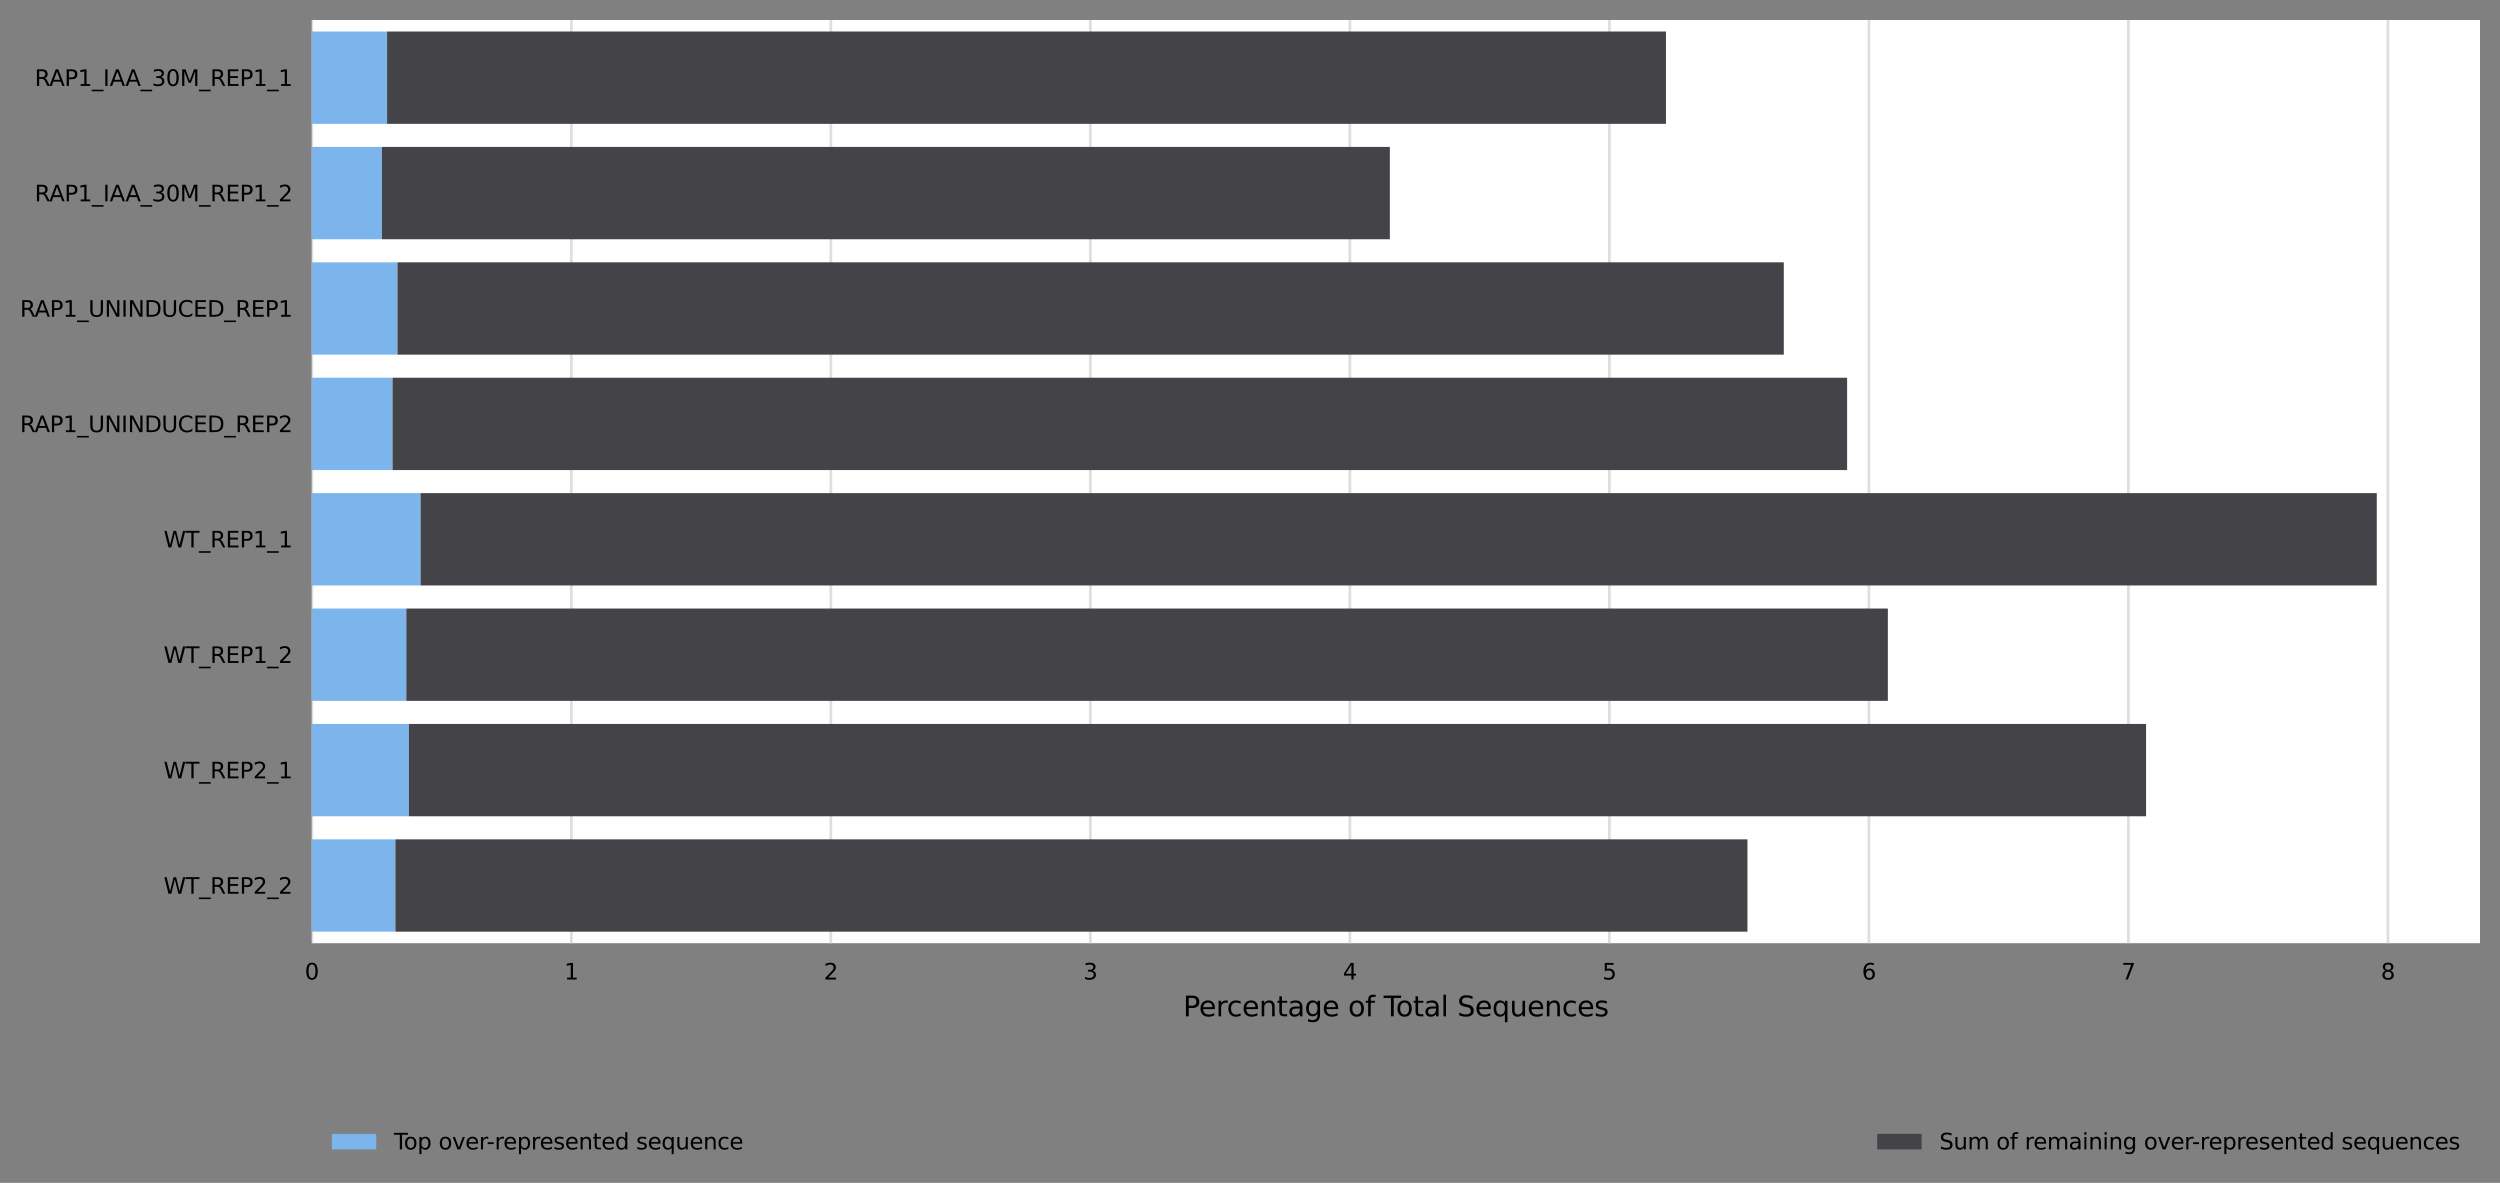 <?xml version="1.0" encoding="utf-8" standalone="no"?>
<!DOCTYPE svg PUBLIC "-//W3C//DTD SVG 1.1//EN"
  "http://www.w3.org/Graphics/SVG/1.1/DTD/svg11.dtd">
<svg xmlns:xlink="http://www.w3.org/1999/xlink" width="900.754pt" height="426.2pt" viewBox="0 0 900.754 426.2" xmlns="http://www.w3.org/2000/svg" version="1.1">
 <rect x="0" y="0" width="900.754" height="426.2" fill="#808080" stroke="none"/>
 <defs>
  <style type="text/css">*{stroke-linejoin: round; stroke-linecap: butt}</style>
 </defs>
 <g id="figure_1">
  <g id="axes_1">
   <g id="patch_1">
    <path d="M 112.354 339.84 
L 893.554 339.84 
L 893.554 7.2 
L 112.354 7.2 
z
" style="fill: #ffffff"/>
   </g>
   <g id="matplotlib.axis_1">
    <g id="xtick_1">
     <g id="line2d_1">
      <path d="M 112.354 339.84 
L 112.354 7.2 
" clip-path="url(#p8dddb86044)" style="fill: none; stroke: #dedede; stroke-linecap: square"/>
     </g>
     <g id="text_1">
      <!-- 0 -->
      <g transform="translate(109.809 352.919)scale(0.08 -0.08)">
       <defs>
        <path id="DejaVuSans-30" d="M 2034 4250 
Q 1547 4250 1301 3770 
Q 1056 3291 1056 2328 
Q 1056 1369 1301 889 
Q 1547 409 2034 409 
Q 2525 409 2770 889 
Q 3016 1369 3016 2328 
Q 3016 3291 2770 3770 
Q 2525 4250 2034 4250 
z
M 2034 4750 
Q 2819 4750 3233 4129 
Q 3647 3509 3647 2328 
Q 3647 1150 3233 529 
Q 2819 -91 2034 -91 
Q 1250 -91 836 529 
Q 422 1150 422 2328 
Q 422 3509 836 4129 
Q 1250 4750 2034 4750 
z
" transform="scale(0.016)"/>
       </defs>
       <use xlink:href="#DejaVuSans-30"/>
      </g>
     </g>
    </g>
    <g id="xtick_2">
     <g id="line2d_2">
      <path d="M 205.856 339.84 
L 205.856 7.2 
" clip-path="url(#p8dddb86044)" style="fill: none; stroke: #dedede; stroke-linecap: square"/>
     </g>
     <g id="text_2">
      <!-- 1 -->
      <g transform="translate(203.311 352.919)scale(0.08 -0.08)">
       <defs>
        <path id="DejaVuSans-31" d="M 794 531 
L 1825 531 
L 1825 4091 
L 703 3866 
L 703 4441 
L 1819 4666 
L 2450 4666 
L 2450 531 
L 3481 531 
L 3481 0 
L 794 0 
L 794 531 
z
" transform="scale(0.016)"/>
       </defs>
       <use xlink:href="#DejaVuSans-31"/>
      </g>
     </g>
    </g>
    <g id="xtick_3">
     <g id="line2d_3">
      <path d="M 299.359 339.84 
L 299.359 7.2 
" clip-path="url(#p8dddb86044)" style="fill: none; stroke: #dedede; stroke-linecap: square"/>
     </g>
     <g id="text_3">
      <!-- 2 -->
      <g transform="translate(296.814 352.919)scale(0.08 -0.08)">
       <defs>
        <path id="DejaVuSans-32" d="M 1228 531 
L 3431 531 
L 3431 0 
L 469 0 
L 469 531 
Q 828 903 1448 1529 
Q 2069 2156 2228 2338 
Q 2531 2678 2651 2914 
Q 2772 3150 2772 3378 
Q 2772 3750 2511 3984 
Q 2250 4219 1831 4219 
Q 1534 4219 1204 4116 
Q 875 4013 500 3803 
L 500 4441 
Q 881 4594 1212 4672 
Q 1544 4750 1819 4750 
Q 2544 4750 2975 4387 
Q 3406 4025 3406 3419 
Q 3406 3131 3298 2873 
Q 3191 2616 2906 2266 
Q 2828 2175 2409 1742 
Q 1991 1309 1228 531 
z
" transform="scale(0.016)"/>
       </defs>
       <use xlink:href="#DejaVuSans-32"/>
      </g>
     </g>
    </g>
    <g id="xtick_4">
     <g id="line2d_4">
      <path d="M 392.861 339.84 
L 392.861 7.2 
" clip-path="url(#p8dddb86044)" style="fill: none; stroke: #dedede; stroke-linecap: square"/>
     </g>
     <g id="text_4">
      <!-- 3 -->
      <g transform="translate(390.316 352.919)scale(0.08 -0.08)">
       <defs>
        <path id="DejaVuSans-33" d="M 2597 2516 
Q 3050 2419 3304 2112 
Q 3559 1806 3559 1356 
Q 3559 666 3084 287 
Q 2609 -91 1734 -91 
Q 1441 -91 1130 -33 
Q 819 25 488 141 
L 488 750 
Q 750 597 1062 519 
Q 1375 441 1716 441 
Q 2309 441 2620 675 
Q 2931 909 2931 1356 
Q 2931 1769 2642 2001 
Q 2353 2234 1838 2234 
L 1294 2234 
L 1294 2753 
L 1863 2753 
Q 2328 2753 2575 2939 
Q 2822 3125 2822 3475 
Q 2822 3834 2567 4026 
Q 2313 4219 1838 4219 
Q 1578 4219 1281 4162 
Q 984 4106 628 3988 
L 628 4550 
Q 988 4650 1302 4700 
Q 1616 4750 1894 4750 
Q 2613 4750 3031 4423 
Q 3450 4097 3450 3541 
Q 3450 3153 3228 2886 
Q 3006 2619 2597 2516 
z
" transform="scale(0.016)"/>
       </defs>
       <use xlink:href="#DejaVuSans-33"/>
      </g>
     </g>
    </g>
    <g id="xtick_5">
     <g id="line2d_5">
      <path d="M 486.364 339.84 
L 486.364 7.2 
" clip-path="url(#p8dddb86044)" style="fill: none; stroke: #dedede; stroke-linecap: square"/>
     </g>
     <g id="text_5">
      <!-- 4 -->
      <g transform="translate(483.819 352.919)scale(0.08 -0.08)">
       <defs>
        <path id="DejaVuSans-34" d="M 2419 4116 
L 825 1625 
L 2419 1625 
L 2419 4116 
z
M 2253 4666 
L 3047 4666 
L 3047 1625 
L 3713 1625 
L 3713 1100 
L 3047 1100 
L 3047 0 
L 2419 0 
L 2419 1100 
L 313 1100 
L 313 1709 
L 2253 4666 
z
" transform="scale(0.016)"/>
       </defs>
       <use xlink:href="#DejaVuSans-34"/>
      </g>
     </g>
    </g>
    <g id="xtick_6">
     <g id="line2d_6">
      <path d="M 579.867 339.84 
L 579.867 7.2 
" clip-path="url(#p8dddb86044)" style="fill: none; stroke: #dedede; stroke-linecap: square"/>
     </g>
     <g id="text_6">
      <!-- 5 -->
      <g transform="translate(577.322 352.919)scale(0.08 -0.08)">
       <defs>
        <path id="DejaVuSans-35" d="M 691 4666 
L 3169 4666 
L 3169 4134 
L 1269 4134 
L 1269 2991 
Q 1406 3038 1543 3061 
Q 1681 3084 1819 3084 
Q 2600 3084 3056 2656 
Q 3513 2228 3513 1497 
Q 3513 744 3044 326 
Q 2575 -91 1722 -91 
Q 1428 -91 1123 -41 
Q 819 9 494 109 
L 494 744 
Q 775 591 1075 516 
Q 1375 441 1709 441 
Q 2250 441 2565 725 
Q 2881 1009 2881 1497 
Q 2881 1984 2565 2268 
Q 2250 2553 1709 2553 
Q 1456 2553 1204 2497 
Q 953 2441 691 2322 
L 691 4666 
z
" transform="scale(0.016)"/>
       </defs>
       <use xlink:href="#DejaVuSans-35"/>
      </g>
     </g>
    </g>
    <g id="xtick_7">
     <g id="line2d_7">
      <path d="M 673.369 339.84 
L 673.369 7.2 
" clip-path="url(#p8dddb86044)" style="fill: none; stroke: #dedede; stroke-linecap: square"/>
     </g>
     <g id="text_7">
      <!-- 6 -->
      <g transform="translate(670.824 352.919)scale(0.08 -0.08)">
       <defs>
        <path id="DejaVuSans-36" d="M 2113 2584 
Q 1688 2584 1439 2293 
Q 1191 2003 1191 1497 
Q 1191 994 1439 701 
Q 1688 409 2113 409 
Q 2538 409 2786 701 
Q 3034 994 3034 1497 
Q 3034 2003 2786 2293 
Q 2538 2584 2113 2584 
z
M 3366 4563 
L 3366 3988 
Q 3128 4100 2886 4159 
Q 2644 4219 2406 4219 
Q 1781 4219 1451 3797 
Q 1122 3375 1075 2522 
Q 1259 2794 1537 2939 
Q 1816 3084 2150 3084 
Q 2853 3084 3261 2657 
Q 3669 2231 3669 1497 
Q 3669 778 3244 343 
Q 2819 -91 2113 -91 
Q 1303 -91 875 529 
Q 447 1150 447 2328 
Q 447 3434 972 4092 
Q 1497 4750 2381 4750 
Q 2619 4750 2861 4703 
Q 3103 4656 3366 4563 
z
" transform="scale(0.016)"/>
       </defs>
       <use xlink:href="#DejaVuSans-36"/>
      </g>
     </g>
    </g>
    <g id="xtick_8">
     <g id="line2d_8">
      <path d="M 766.872 339.84 
L 766.872 7.2 
" clip-path="url(#p8dddb86044)" style="fill: none; stroke: #dedede; stroke-linecap: square"/>
     </g>
     <g id="text_8">
      <!-- 7 -->
      <g transform="translate(764.327 352.919)scale(0.08 -0.08)">
       <defs>
        <path id="DejaVuSans-37" d="M 525 4666 
L 3525 4666 
L 3525 4397 
L 1831 0 
L 1172 0 
L 2766 4134 
L 525 4134 
L 525 4666 
z
" transform="scale(0.016)"/>
       </defs>
       <use xlink:href="#DejaVuSans-37"/>
      </g>
     </g>
    </g>
    <g id="xtick_9">
     <g id="line2d_9">
      <path d="M 860.374 339.84 
L 860.374 7.2 
" clip-path="url(#p8dddb86044)" style="fill: none; stroke: #dedede; stroke-linecap: square"/>
     </g>
     <g id="text_9">
      <!-- 8 -->
      <g transform="translate(857.829 352.919)scale(0.08 -0.08)">
       <defs>
        <path id="DejaVuSans-38" d="M 2034 2216 
Q 1584 2216 1326 1975 
Q 1069 1734 1069 1313 
Q 1069 891 1326 650 
Q 1584 409 2034 409 
Q 2484 409 2743 651 
Q 3003 894 3003 1313 
Q 3003 1734 2745 1975 
Q 2488 2216 2034 2216 
z
M 1403 2484 
Q 997 2584 770 2862 
Q 544 3141 544 3541 
Q 544 4100 942 4425 
Q 1341 4750 2034 4750 
Q 2731 4750 3128 4425 
Q 3525 4100 3525 3541 
Q 3525 3141 3298 2862 
Q 3072 2584 2669 2484 
Q 3125 2378 3379 2068 
Q 3634 1759 3634 1313 
Q 3634 634 3220 271 
Q 2806 -91 2034 -91 
Q 1263 -91 848 271 
Q 434 634 434 1313 
Q 434 1759 690 2068 
Q 947 2378 1403 2484 
z
M 1172 3481 
Q 1172 3119 1398 2916 
Q 1625 2713 2034 2713 
Q 2441 2713 2670 2916 
Q 2900 3119 2900 3481 
Q 2900 3844 2670 4047 
Q 2441 4250 2034 4250 
Q 1625 4250 1398 4047 
Q 1172 3844 1172 3481 
z
" transform="scale(0.016)"/>
       </defs>
       <use xlink:href="#DejaVuSans-38"/>
      </g>
     </g>
    </g>
    <g id="text_10">
     <!-- Percentage of Total Sequences -->
     <g transform="translate(426.298 366.181)scale(0.1 -0.1)">
      <defs>
       <path id="DejaVuSans-50" d="M 1259 4147 
L 1259 2394 
L 2053 2394 
Q 2494 2394 2734 2622 
Q 2975 2850 2975 3272 
Q 2975 3691 2734 3919 
Q 2494 4147 2053 4147 
L 1259 4147 
z
M 628 4666 
L 2053 4666 
Q 2838 4666 3239 4311 
Q 3641 3956 3641 3272 
Q 3641 2581 3239 2228 
Q 2838 1875 2053 1875 
L 1259 1875 
L 1259 0 
L 628 0 
L 628 4666 
z
" transform="scale(0.016)"/>
       <path id="DejaVuSans-65" d="M 3597 1894 
L 3597 1613 
L 953 1613 
Q 991 1019 1311 708 
Q 1631 397 2203 397 
Q 2534 397 2845 478 
Q 3156 559 3463 722 
L 3463 178 
Q 3153 47 2828 -22 
Q 2503 -91 2169 -91 
Q 1331 -91 842 396 
Q 353 884 353 1716 
Q 353 2575 817 3079 
Q 1281 3584 2069 3584 
Q 2775 3584 3186 3129 
Q 3597 2675 3597 1894 
z
M 3022 2063 
Q 3016 2534 2758 2815 
Q 2500 3097 2075 3097 
Q 1594 3097 1305 2825 
Q 1016 2553 972 2059 
L 3022 2063 
z
" transform="scale(0.016)"/>
       <path id="DejaVuSans-72" d="M 2631 2963 
Q 2534 3019 2420 3045 
Q 2306 3072 2169 3072 
Q 1681 3072 1420 2755 
Q 1159 2438 1159 1844 
L 1159 0 
L 581 0 
L 581 3500 
L 1159 3500 
L 1159 2956 
Q 1341 3275 1631 3429 
Q 1922 3584 2338 3584 
Q 2397 3584 2469 3576 
Q 2541 3569 2628 3553 
L 2631 2963 
z
" transform="scale(0.016)"/>
       <path id="DejaVuSans-63" d="M 3122 3366 
L 3122 2828 
Q 2878 2963 2633 3030 
Q 2388 3097 2138 3097 
Q 1578 3097 1268 2742 
Q 959 2388 959 1747 
Q 959 1106 1268 751 
Q 1578 397 2138 397 
Q 2388 397 2633 464 
Q 2878 531 3122 666 
L 3122 134 
Q 2881 22 2623 -34 
Q 2366 -91 2075 -91 
Q 1284 -91 818 406 
Q 353 903 353 1747 
Q 353 2603 823 3093 
Q 1294 3584 2113 3584 
Q 2378 3584 2631 3529 
Q 2884 3475 3122 3366 
z
" transform="scale(0.016)"/>
       <path id="DejaVuSans-6e" d="M 3513 2113 
L 3513 0 
L 2938 0 
L 2938 2094 
Q 2938 2591 2744 2837 
Q 2550 3084 2163 3084 
Q 1697 3084 1428 2787 
Q 1159 2491 1159 1978 
L 1159 0 
L 581 0 
L 581 3500 
L 1159 3500 
L 1159 2956 
Q 1366 3272 1645 3428 
Q 1925 3584 2291 3584 
Q 2894 3584 3203 3211 
Q 3513 2838 3513 2113 
z
" transform="scale(0.016)"/>
       <path id="DejaVuSans-74" d="M 1172 4494 
L 1172 3500 
L 2356 3500 
L 2356 3053 
L 1172 3053 
L 1172 1153 
Q 1172 725 1289 603 
Q 1406 481 1766 481 
L 2356 481 
L 2356 0 
L 1766 0 
Q 1100 0 847 248 
Q 594 497 594 1153 
L 594 3053 
L 172 3053 
L 172 3500 
L 594 3500 
L 594 4494 
L 1172 4494 
z
" transform="scale(0.016)"/>
       <path id="DejaVuSans-61" d="M 2194 1759 
Q 1497 1759 1228 1600 
Q 959 1441 959 1056 
Q 959 750 1161 570 
Q 1363 391 1709 391 
Q 2188 391 2477 730 
Q 2766 1069 2766 1631 
L 2766 1759 
L 2194 1759 
z
M 3341 1997 
L 3341 0 
L 2766 0 
L 2766 531 
Q 2569 213 2275 61 
Q 1981 -91 1556 -91 
Q 1019 -91 701 211 
Q 384 513 384 1019 
Q 384 1609 779 1909 
Q 1175 2209 1959 2209 
L 2766 2209 
L 2766 2266 
Q 2766 2663 2505 2880 
Q 2244 3097 1772 3097 
Q 1472 3097 1187 3025 
Q 903 2953 641 2809 
L 641 3341 
Q 956 3463 1253 3523 
Q 1550 3584 1831 3584 
Q 2591 3584 2966 3190 
Q 3341 2797 3341 1997 
z
" transform="scale(0.016)"/>
       <path id="DejaVuSans-67" d="M 2906 1791 
Q 2906 2416 2648 2759 
Q 2391 3103 1925 3103 
Q 1463 3103 1205 2759 
Q 947 2416 947 1791 
Q 947 1169 1205 825 
Q 1463 481 1925 481 
Q 2391 481 2648 825 
Q 2906 1169 2906 1791 
z
M 3481 434 
Q 3481 -459 3084 -895 
Q 2688 -1331 1869 -1331 
Q 1566 -1331 1297 -1286 
Q 1028 -1241 775 -1147 
L 775 -588 
Q 1028 -725 1275 -790 
Q 1522 -856 1778 -856 
Q 2344 -856 2625 -561 
Q 2906 -266 2906 331 
L 2906 616 
Q 2728 306 2450 153 
Q 2172 0 1784 0 
Q 1141 0 747 490 
Q 353 981 353 1791 
Q 353 2603 747 3093 
Q 1141 3584 1784 3584 
Q 2172 3584 2450 3431 
Q 2728 3278 2906 2969 
L 2906 3500 
L 3481 3500 
L 3481 434 
z
" transform="scale(0.016)"/>
       <path id="DejaVuSans-20" transform="scale(0.016)"/>
       <path id="DejaVuSans-6f" d="M 1959 3097 
Q 1497 3097 1228 2736 
Q 959 2375 959 1747 
Q 959 1119 1226 758 
Q 1494 397 1959 397 
Q 2419 397 2687 759 
Q 2956 1122 2956 1747 
Q 2956 2369 2687 2733 
Q 2419 3097 1959 3097 
z
M 1959 3584 
Q 2709 3584 3137 3096 
Q 3566 2609 3566 1747 
Q 3566 888 3137 398 
Q 2709 -91 1959 -91 
Q 1206 -91 779 398 
Q 353 888 353 1747 
Q 353 2609 779 3096 
Q 1206 3584 1959 3584 
z
" transform="scale(0.016)"/>
       <path id="DejaVuSans-66" d="M 2375 4863 
L 2375 4384 
L 1825 4384 
Q 1516 4384 1395 4259 
Q 1275 4134 1275 3809 
L 1275 3500 
L 2222 3500 
L 2222 3053 
L 1275 3053 
L 1275 0 
L 697 0 
L 697 3053 
L 147 3053 
L 147 3500 
L 697 3500 
L 697 3744 
Q 697 4328 969 4595 
Q 1241 4863 1831 4863 
L 2375 4863 
z
" transform="scale(0.016)"/>
       <path id="DejaVuSans-54" d="M -19 4666 
L 3928 4666 
L 3928 4134 
L 2272 4134 
L 2272 0 
L 1638 0 
L 1638 4134 
L -19 4134 
L -19 4666 
z
" transform="scale(0.016)"/>
       <path id="DejaVuSans-6c" d="M 603 4863 
L 1178 4863 
L 1178 0 
L 603 0 
L 603 4863 
z
" transform="scale(0.016)"/>
       <path id="DejaVuSans-53" d="M 3425 4513 
L 3425 3897 
Q 3066 4069 2747 4153 
Q 2428 4238 2131 4238 
Q 1616 4238 1336 4038 
Q 1056 3838 1056 3469 
Q 1056 3159 1242 3001 
Q 1428 2844 1947 2747 
L 2328 2669 
Q 3034 2534 3370 2195 
Q 3706 1856 3706 1288 
Q 3706 609 3251 259 
Q 2797 -91 1919 -91 
Q 1588 -91 1214 -16 
Q 841 59 441 206 
L 441 856 
Q 825 641 1194 531 
Q 1563 422 1919 422 
Q 2459 422 2753 634 
Q 3047 847 3047 1241 
Q 3047 1584 2836 1778 
Q 2625 1972 2144 2069 
L 1759 2144 
Q 1053 2284 737 2584 
Q 422 2884 422 3419 
Q 422 4038 858 4394 
Q 1294 4750 2059 4750 
Q 2388 4750 2728 4690 
Q 3069 4631 3425 4513 
z
" transform="scale(0.016)"/>
       <path id="DejaVuSans-71" d="M 947 1747 
Q 947 1113 1208 752 
Q 1469 391 1925 391 
Q 2381 391 2643 752 
Q 2906 1113 2906 1747 
Q 2906 2381 2643 2742 
Q 2381 3103 1925 3103 
Q 1469 3103 1208 2742 
Q 947 2381 947 1747 
z
M 2906 525 
Q 2725 213 2448 61 
Q 2172 -91 1784 -91 
Q 1150 -91 751 415 
Q 353 922 353 1747 
Q 353 2572 751 3078 
Q 1150 3584 1784 3584 
Q 2172 3584 2448 3432 
Q 2725 3281 2906 2969 
L 2906 3500 
L 3481 3500 
L 3481 -1331 
L 2906 -1331 
L 2906 525 
z
" transform="scale(0.016)"/>
       <path id="DejaVuSans-75" d="M 544 1381 
L 544 3500 
L 1119 3500 
L 1119 1403 
Q 1119 906 1312 657 
Q 1506 409 1894 409 
Q 2359 409 2629 706 
Q 2900 1003 2900 1516 
L 2900 3500 
L 3475 3500 
L 3475 0 
L 2900 0 
L 2900 538 
Q 2691 219 2414 64 
Q 2138 -91 1772 -91 
Q 1169 -91 856 284 
Q 544 659 544 1381 
z
M 1991 3584 
L 1991 3584 
z
" transform="scale(0.016)"/>
       <path id="DejaVuSans-73" d="M 2834 3397 
L 2834 2853 
Q 2591 2978 2328 3040 
Q 2066 3103 1784 3103 
Q 1356 3103 1142 2972 
Q 928 2841 928 2578 
Q 928 2378 1081 2264 
Q 1234 2150 1697 2047 
L 1894 2003 
Q 2506 1872 2764 1633 
Q 3022 1394 3022 966 
Q 3022 478 2636 193 
Q 2250 -91 1575 -91 
Q 1294 -91 989 -36 
Q 684 19 347 128 
L 347 722 
Q 666 556 975 473 
Q 1284 391 1588 391 
Q 1994 391 2212 530 
Q 2431 669 2431 922 
Q 2431 1156 2273 1281 
Q 2116 1406 1581 1522 
L 1381 1569 
Q 847 1681 609 1914 
Q 372 2147 372 2553 
Q 372 3047 722 3315 
Q 1072 3584 1716 3584 
Q 2034 3584 2315 3537 
Q 2597 3491 2834 3397 
z
" transform="scale(0.016)"/>
      </defs>
      <use xlink:href="#DejaVuSans-50"/>
      <use xlink:href="#DejaVuSans-65" x="56.678"/>
      <use xlink:href="#DejaVuSans-72" x="118.201"/>
      <use xlink:href="#DejaVuSans-63" x="157.064"/>
      <use xlink:href="#DejaVuSans-65" x="212.045"/>
      <use xlink:href="#DejaVuSans-6e" x="273.568"/>
      <use xlink:href="#DejaVuSans-74" x="336.947"/>
      <use xlink:href="#DejaVuSans-61" x="376.156"/>
      <use xlink:href="#DejaVuSans-67" x="437.436"/>
      <use xlink:href="#DejaVuSans-65" x="500.912"/>
      <use xlink:href="#DejaVuSans-20" x="562.436"/>
      <use xlink:href="#DejaVuSans-6f" x="594.223"/>
      <use xlink:href="#DejaVuSans-66" x="655.404"/>
      <use xlink:href="#DejaVuSans-20" x="690.609"/>
      <use xlink:href="#DejaVuSans-54" x="722.396"/>
      <use xlink:href="#DejaVuSans-6f" x="766.48"/>
      <use xlink:href="#DejaVuSans-74" x="827.662"/>
      <use xlink:href="#DejaVuSans-61" x="866.871"/>
      <use xlink:href="#DejaVuSans-6c" x="928.15"/>
      <use xlink:href="#DejaVuSans-20" x="955.934"/>
      <use xlink:href="#DejaVuSans-53" x="987.721"/>
      <use xlink:href="#DejaVuSans-65" x="1051.197"/>
      <use xlink:href="#DejaVuSans-71" x="1112.721"/>
      <use xlink:href="#DejaVuSans-75" x="1176.197"/>
      <use xlink:href="#DejaVuSans-65" x="1239.576"/>
      <use xlink:href="#DejaVuSans-6e" x="1301.1"/>
      <use xlink:href="#DejaVuSans-63" x="1364.479"/>
      <use xlink:href="#DejaVuSans-65" x="1419.459"/>
      <use xlink:href="#DejaVuSans-73" x="1480.982"/>
     </g>
    </g>
   </g>
   <g id="matplotlib.axis_2">
    <g id="ytick_1">
     <g id="text_11">
      <!-- RAP1_IAA_30M_REP1_1 -->
      <g transform="translate(12.504 30.959)scale(0.08 -0.08)">
       <defs>
        <path id="DejaVuSans-52" d="M 2841 2188 
Q 3044 2119 3236 1894 
Q 3428 1669 3622 1275 
L 4263 0 
L 3584 0 
L 2988 1197 
Q 2756 1666 2539 1819 
Q 2322 1972 1947 1972 
L 1259 1972 
L 1259 0 
L 628 0 
L 628 4666 
L 2053 4666 
Q 2853 4666 3247 4331 
Q 3641 3997 3641 3322 
Q 3641 2881 3436 2590 
Q 3231 2300 2841 2188 
z
M 1259 4147 
L 1259 2491 
L 2053 2491 
Q 2509 2491 2742 2702 
Q 2975 2913 2975 3322 
Q 2975 3731 2742 3939 
Q 2509 4147 2053 4147 
L 1259 4147 
z
" transform="scale(0.016)"/>
        <path id="DejaVuSans-41" d="M 2188 4044 
L 1331 1722 
L 3047 1722 
L 2188 4044 
z
M 1831 4666 
L 2547 4666 
L 4325 0 
L 3669 0 
L 3244 1197 
L 1141 1197 
L 716 0 
L 50 0 
L 1831 4666 
z
" transform="scale(0.016)"/>
        <path id="DejaVuSans-5f" d="M 3263 -1063 
L 3263 -1509 
L -63 -1509 
L -63 -1063 
L 3263 -1063 
z
" transform="scale(0.016)"/>
        <path id="DejaVuSans-49" d="M 628 4666 
L 1259 4666 
L 1259 0 
L 628 0 
L 628 4666 
z
" transform="scale(0.016)"/>
        <path id="DejaVuSans-4d" d="M 628 4666 
L 1569 4666 
L 2759 1491 
L 3956 4666 
L 4897 4666 
L 4897 0 
L 4281 0 
L 4281 4097 
L 3078 897 
L 2444 897 
L 1241 4097 
L 1241 0 
L 628 0 
L 628 4666 
z
" transform="scale(0.016)"/>
        <path id="DejaVuSans-45" d="M 628 4666 
L 3578 4666 
L 3578 4134 
L 1259 4134 
L 1259 2753 
L 3481 2753 
L 3481 2222 
L 1259 2222 
L 1259 531 
L 3634 531 
L 3634 0 
L 628 0 
L 628 4666 
z
" transform="scale(0.016)"/>
       </defs>
       <use xlink:href="#DejaVuSans-52"/>
       <use xlink:href="#DejaVuSans-41" x="65.482"/>
       <use xlink:href="#DejaVuSans-50" x="133.891"/>
       <use xlink:href="#DejaVuSans-31" x="194.193"/>
       <use xlink:href="#DejaVuSans-5f" x="257.816"/>
       <use xlink:href="#DejaVuSans-49" x="307.816"/>
       <use xlink:href="#DejaVuSans-41" x="337.309"/>
       <use xlink:href="#DejaVuSans-41" x="408.467"/>
       <use xlink:href="#DejaVuSans-5f" x="476.875"/>
       <use xlink:href="#DejaVuSans-33" x="526.875"/>
       <use xlink:href="#DejaVuSans-30" x="590.498"/>
       <use xlink:href="#DejaVuSans-4d" x="654.121"/>
       <use xlink:href="#DejaVuSans-5f" x="740.4"/>
       <use xlink:href="#DejaVuSans-52" x="790.4"/>
       <use xlink:href="#DejaVuSans-45" x="859.883"/>
       <use xlink:href="#DejaVuSans-50" x="923.066"/>
       <use xlink:href="#DejaVuSans-31" x="983.369"/>
       <use xlink:href="#DejaVuSans-5f" x="1046.992"/>
       <use xlink:href="#DejaVuSans-31" x="1096.992"/>
      </g>
     </g>
    </g>
    <g id="ytick_2">
     <g id="text_12">
      <!-- RAP1_IAA_30M_REP1_2 -->
      <g transform="translate(12.504 72.539)scale(0.08 -0.08)">
       <use xlink:href="#DejaVuSans-52"/>
       <use xlink:href="#DejaVuSans-41" x="65.482"/>
       <use xlink:href="#DejaVuSans-50" x="133.891"/>
       <use xlink:href="#DejaVuSans-31" x="194.193"/>
       <use xlink:href="#DejaVuSans-5f" x="257.816"/>
       <use xlink:href="#DejaVuSans-49" x="307.816"/>
       <use xlink:href="#DejaVuSans-41" x="337.309"/>
       <use xlink:href="#DejaVuSans-41" x="408.467"/>
       <use xlink:href="#DejaVuSans-5f" x="476.875"/>
       <use xlink:href="#DejaVuSans-33" x="526.875"/>
       <use xlink:href="#DejaVuSans-30" x="590.498"/>
       <use xlink:href="#DejaVuSans-4d" x="654.121"/>
       <use xlink:href="#DejaVuSans-5f" x="740.4"/>
       <use xlink:href="#DejaVuSans-52" x="790.4"/>
       <use xlink:href="#DejaVuSans-45" x="859.883"/>
       <use xlink:href="#DejaVuSans-50" x="923.066"/>
       <use xlink:href="#DejaVuSans-31" x="983.369"/>
       <use xlink:href="#DejaVuSans-5f" x="1046.992"/>
       <use xlink:href="#DejaVuSans-32" x="1096.992"/>
      </g>
     </g>
    </g>
    <g id="ytick_3">
     <g id="text_13">
      <!-- RAP1_UNINDUCED_REP1 -->
      <g transform="translate(7.2 114.119)scale(0.08 -0.08)">
       <defs>
        <path id="DejaVuSans-55" d="M 556 4666 
L 1191 4666 
L 1191 1831 
Q 1191 1081 1462 751 
Q 1734 422 2344 422 
Q 2950 422 3222 751 
Q 3494 1081 3494 1831 
L 3494 4666 
L 4128 4666 
L 4128 1753 
Q 4128 841 3676 375 
Q 3225 -91 2344 -91 
Q 1459 -91 1007 375 
Q 556 841 556 1753 
L 556 4666 
z
" transform="scale(0.016)"/>
        <path id="DejaVuSans-4e" d="M 628 4666 
L 1478 4666 
L 3547 763 
L 3547 4666 
L 4159 4666 
L 4159 0 
L 3309 0 
L 1241 3903 
L 1241 0 
L 628 0 
L 628 4666 
z
" transform="scale(0.016)"/>
        <path id="DejaVuSans-44" d="M 1259 4147 
L 1259 519 
L 2022 519 
Q 2988 519 3436 956 
Q 3884 1394 3884 2338 
Q 3884 3275 3436 3711 
Q 2988 4147 2022 4147 
L 1259 4147 
z
M 628 4666 
L 1925 4666 
Q 3281 4666 3915 4102 
Q 4550 3538 4550 2338 
Q 4550 1131 3912 565 
Q 3275 0 1925 0 
L 628 0 
L 628 4666 
z
" transform="scale(0.016)"/>
        <path id="DejaVuSans-43" d="M 4122 4306 
L 4122 3641 
Q 3803 3938 3442 4084 
Q 3081 4231 2675 4231 
Q 1875 4231 1450 3742 
Q 1025 3253 1025 2328 
Q 1025 1406 1450 917 
Q 1875 428 2675 428 
Q 3081 428 3442 575 
Q 3803 722 4122 1019 
L 4122 359 
Q 3791 134 3420 21 
Q 3050 -91 2638 -91 
Q 1578 -91 968 557 
Q 359 1206 359 2328 
Q 359 3453 968 4101 
Q 1578 4750 2638 4750 
Q 3056 4750 3426 4639 
Q 3797 4528 4122 4306 
z
" transform="scale(0.016)"/>
       </defs>
       <use xlink:href="#DejaVuSans-52"/>
       <use xlink:href="#DejaVuSans-41" x="65.482"/>
       <use xlink:href="#DejaVuSans-50" x="133.891"/>
       <use xlink:href="#DejaVuSans-31" x="194.193"/>
       <use xlink:href="#DejaVuSans-5f" x="257.816"/>
       <use xlink:href="#DejaVuSans-55" x="307.816"/>
       <use xlink:href="#DejaVuSans-4e" x="381.01"/>
       <use xlink:href="#DejaVuSans-49" x="455.814"/>
       <use xlink:href="#DejaVuSans-4e" x="485.307"/>
       <use xlink:href="#DejaVuSans-44" x="560.111"/>
       <use xlink:href="#DejaVuSans-55" x="637.113"/>
       <use xlink:href="#DejaVuSans-43" x="710.307"/>
       <use xlink:href="#DejaVuSans-45" x="780.131"/>
       <use xlink:href="#DejaVuSans-44" x="843.314"/>
       <use xlink:href="#DejaVuSans-5f" x="920.316"/>
       <use xlink:href="#DejaVuSans-52" x="970.316"/>
       <use xlink:href="#DejaVuSans-45" x="1039.799"/>
       <use xlink:href="#DejaVuSans-50" x="1102.982"/>
       <use xlink:href="#DejaVuSans-31" x="1163.285"/>
      </g>
     </g>
    </g>
    <g id="ytick_4">
     <g id="text_14">
      <!-- RAP1_UNINDUCED_REP2 -->
      <g transform="translate(7.2 155.699)scale(0.08 -0.08)">
       <use xlink:href="#DejaVuSans-52"/>
       <use xlink:href="#DejaVuSans-41" x="65.482"/>
       <use xlink:href="#DejaVuSans-50" x="133.891"/>
       <use xlink:href="#DejaVuSans-31" x="194.193"/>
       <use xlink:href="#DejaVuSans-5f" x="257.816"/>
       <use xlink:href="#DejaVuSans-55" x="307.816"/>
       <use xlink:href="#DejaVuSans-4e" x="381.01"/>
       <use xlink:href="#DejaVuSans-49" x="455.814"/>
       <use xlink:href="#DejaVuSans-4e" x="485.307"/>
       <use xlink:href="#DejaVuSans-44" x="560.111"/>
       <use xlink:href="#DejaVuSans-55" x="637.113"/>
       <use xlink:href="#DejaVuSans-43" x="710.307"/>
       <use xlink:href="#DejaVuSans-45" x="780.131"/>
       <use xlink:href="#DejaVuSans-44" x="843.314"/>
       <use xlink:href="#DejaVuSans-5f" x="920.316"/>
       <use xlink:href="#DejaVuSans-52" x="970.316"/>
       <use xlink:href="#DejaVuSans-45" x="1039.799"/>
       <use xlink:href="#DejaVuSans-50" x="1102.982"/>
       <use xlink:href="#DejaVuSans-32" x="1163.285"/>
      </g>
     </g>
    </g>
    <g id="ytick_5">
     <g id="text_15">
      <!-- WT_REP1_1 -->
      <g transform="translate(58.94 197.238)scale(0.08 -0.08)">
       <defs>
        <path id="DejaVuSans-57" d="M 213 4666 
L 850 4666 
L 1831 722 
L 2809 4666 
L 3519 4666 
L 4500 722 
L 5478 4666 
L 6119 4666 
L 4947 0 
L 4153 0 
L 3169 4050 
L 2175 0 
L 1381 0 
L 213 4666 
z
" transform="scale(0.016)"/>
       </defs>
       <use xlink:href="#DejaVuSans-57"/>
       <use xlink:href="#DejaVuSans-54" x="98.877"/>
       <use xlink:href="#DejaVuSans-5f" x="159.961"/>
       <use xlink:href="#DejaVuSans-52" x="209.961"/>
       <use xlink:href="#DejaVuSans-45" x="279.443"/>
       <use xlink:href="#DejaVuSans-50" x="342.627"/>
       <use xlink:href="#DejaVuSans-31" x="402.93"/>
       <use xlink:href="#DejaVuSans-5f" x="466.553"/>
       <use xlink:href="#DejaVuSans-31" x="516.553"/>
      </g>
     </g>
    </g>
    <g id="ytick_6">
     <g id="text_16">
      <!-- WT_REP1_2 -->
      <g transform="translate(58.94 238.859)scale(0.08 -0.08)">
       <use xlink:href="#DejaVuSans-57"/>
       <use xlink:href="#DejaVuSans-54" x="98.877"/>
       <use xlink:href="#DejaVuSans-5f" x="159.961"/>
       <use xlink:href="#DejaVuSans-52" x="209.961"/>
       <use xlink:href="#DejaVuSans-45" x="279.443"/>
       <use xlink:href="#DejaVuSans-50" x="342.627"/>
       <use xlink:href="#DejaVuSans-31" x="402.93"/>
       <use xlink:href="#DejaVuSans-5f" x="466.553"/>
       <use xlink:href="#DejaVuSans-32" x="516.553"/>
      </g>
     </g>
    </g>
    <g id="ytick_7">
     <g id="text_17">
      <!-- WT_REP2_1 -->
      <g transform="translate(58.94 280.439)scale(0.08 -0.08)">
       <use xlink:href="#DejaVuSans-57"/>
       <use xlink:href="#DejaVuSans-54" x="98.877"/>
       <use xlink:href="#DejaVuSans-5f" x="159.961"/>
       <use xlink:href="#DejaVuSans-52" x="209.961"/>
       <use xlink:href="#DejaVuSans-45" x="279.443"/>
       <use xlink:href="#DejaVuSans-50" x="342.627"/>
       <use xlink:href="#DejaVuSans-32" x="402.93"/>
       <use xlink:href="#DejaVuSans-5f" x="466.553"/>
       <use xlink:href="#DejaVuSans-31" x="516.553"/>
      </g>
     </g>
    </g>
    <g id="ytick_8">
     <g id="text_18">
      <!-- WT_REP2_2 -->
      <g transform="translate(58.94 322.019)scale(0.08 -0.08)">
       <use xlink:href="#DejaVuSans-57"/>
       <use xlink:href="#DejaVuSans-54" x="98.877"/>
       <use xlink:href="#DejaVuSans-5f" x="159.961"/>
       <use xlink:href="#DejaVuSans-52" x="209.961"/>
       <use xlink:href="#DejaVuSans-45" x="279.443"/>
       <use xlink:href="#DejaVuSans-50" x="342.627"/>
       <use xlink:href="#DejaVuSans-32" x="402.93"/>
       <use xlink:href="#DejaVuSans-5f" x="466.553"/>
       <use xlink:href="#DejaVuSans-32" x="516.553"/>
      </g>
     </g>
    </g>
   </g>
   <g id="patch_2">
    <path d="M 112.354 11.358 
L 139.469 11.358 
L 139.469 44.622 
L 112.354 44.622 
z
" clip-path="url(#p8dddb86044)" style="fill: #7cb5ec"/>
   </g>
   <g id="patch_3">
    <path d="M 112.354 52.938 
L 137.599 52.938 
L 137.599 86.202 
L 112.354 86.202 
z
" clip-path="url(#p8dddb86044)" style="fill: #7cb5ec"/>
   </g>
   <g id="patch_4">
    <path d="M 112.354 94.518 
L 143.21 94.518 
L 143.21 127.782 
L 112.354 127.782 
z
" clip-path="url(#p8dddb86044)" style="fill: #7cb5ec"/>
   </g>
   <g id="patch_5">
    <path d="M 112.354 136.098 
L 141.433 136.098 
L 141.433 169.362 
L 112.354 169.362 
z
" clip-path="url(#p8dddb86044)" style="fill: #7cb5ec"/>
   </g>
   <g id="patch_6">
    <path d="M 112.354 177.678 
L 151.531 177.678 
L 151.531 210.942 
L 112.354 210.942 
z
" clip-path="url(#p8dddb86044)" style="fill: #7cb5ec"/>
   </g>
   <g id="patch_7">
    <path d="M 112.354 219.258 
L 146.389 219.258 
L 146.389 252.522 
L 112.354 252.522 
z
" clip-path="url(#p8dddb86044)" style="fill: #7cb5ec"/>
   </g>
   <g id="patch_8">
    <path d="M 112.354 260.838 
L 147.324 260.838 
L 147.324 294.102 
L 112.354 294.102 
z
" clip-path="url(#p8dddb86044)" style="fill: #7cb5ec"/>
   </g>
   <g id="patch_9">
    <path d="M 112.354 302.418 
L 142.462 302.418 
L 142.462 335.682 
L 112.354 335.682 
z
" clip-path="url(#p8dddb86044)" style="fill: #7cb5ec"/>
   </g>
   <g id="patch_10">
    <path d="M 139.469 11.358 
L 600.25 11.358 
L 600.25 44.622 
L 139.469 44.622 
z
" clip-path="url(#p8dddb86044)" style="fill: #434348"/>
   </g>
   <g id="patch_11">
    <path d="M 137.599 52.938 
L 500.763 52.938 
L 500.763 86.202 
L 137.599 86.202 
z
" clip-path="url(#p8dddb86044)" style="fill: #434348"/>
   </g>
   <g id="patch_12">
    <path d="M 143.21 94.518 
L 642.7 94.518 
L 642.7 127.782 
L 143.21 127.782 
z
" clip-path="url(#p8dddb86044)" style="fill: #434348"/>
   </g>
   <g id="patch_13">
    <path d="M 141.433 136.098 
L 665.515 136.098 
L 665.515 169.362 
L 141.433 169.362 
z
" clip-path="url(#p8dddb86044)" style="fill: #434348"/>
   </g>
   <g id="patch_14">
    <path d="M 151.531 177.678 
L 856.354 177.678 
L 856.354 210.942 
L 151.531 210.942 
z
" clip-path="url(#p8dddb86044)" style="fill: #434348"/>
   </g>
   <g id="patch_15">
    <path d="M 146.389 219.258 
L 680.195 219.258 
L 680.195 252.522 
L 146.389 252.522 
z
" clip-path="url(#p8dddb86044)" style="fill: #434348"/>
   </g>
   <g id="patch_16">
    <path d="M 147.324 260.838 
L 773.23 260.838 
L 773.23 294.102 
L 147.324 294.102 
z
" clip-path="url(#p8dddb86044)" style="fill: #434348"/>
   </g>
   <g id="patch_17">
    <path d="M 142.462 302.418 
L 629.61 302.418 
L 629.61 335.682 
L 142.462 335.682 
z
" clip-path="url(#p8dddb86044)" style="fill: #434348"/>
   </g>
   <g id="text_19">
    <!-- FastQC: Overrepresented sequences -->
    <g transform="translate(356.95 -20.52)scale(0.16 -0.16)">
     <defs>
      <path id="DejaVuSans-46" d="M 628 4666 
L 3309 4666 
L 3309 4134 
L 1259 4134 
L 1259 2759 
L 3109 2759 
L 3109 2228 
L 1259 2228 
L 1259 0 
L 628 0 
L 628 4666 
z
" transform="scale(0.016)"/>
      <path id="DejaVuSans-51" d="M 2522 4238 
Q 1834 4238 1429 3725 
Q 1025 3213 1025 2328 
Q 1025 1447 1429 934 
Q 1834 422 2522 422 
Q 3209 422 3611 934 
Q 4013 1447 4013 2328 
Q 4013 3213 3611 3725 
Q 3209 4238 2522 4238 
z
M 3406 84 
L 4238 -825 
L 3475 -825 
L 2784 -78 
Q 2681 -84 2626 -87 
Q 2572 -91 2522 -91 
Q 1538 -91 948 567 
Q 359 1225 359 2328 
Q 359 3434 948 4092 
Q 1538 4750 2522 4750 
Q 3503 4750 4090 4092 
Q 4678 3434 4678 2328 
Q 4678 1516 4351 937 
Q 4025 359 3406 84 
z
" transform="scale(0.016)"/>
      <path id="DejaVuSans-3a" d="M 750 794 
L 1409 794 
L 1409 0 
L 750 0 
L 750 794 
z
M 750 3309 
L 1409 3309 
L 1409 2516 
L 750 2516 
L 750 3309 
z
" transform="scale(0.016)"/>
      <path id="DejaVuSans-4f" d="M 2522 4238 
Q 1834 4238 1429 3725 
Q 1025 3213 1025 2328 
Q 1025 1447 1429 934 
Q 1834 422 2522 422 
Q 3209 422 3611 934 
Q 4013 1447 4013 2328 
Q 4013 3213 3611 3725 
Q 3209 4238 2522 4238 
z
M 2522 4750 
Q 3503 4750 4090 4092 
Q 4678 3434 4678 2328 
Q 4678 1225 4090 567 
Q 3503 -91 2522 -91 
Q 1538 -91 948 565 
Q 359 1222 359 2328 
Q 359 3434 948 4092 
Q 1538 4750 2522 4750 
z
" transform="scale(0.016)"/>
      <path id="DejaVuSans-76" d="M 191 3500 
L 800 3500 
L 1894 563 
L 2988 3500 
L 3597 3500 
L 2284 0 
L 1503 0 
L 191 3500 
z
" transform="scale(0.016)"/>
      <path id="DejaVuSans-70" d="M 1159 525 
L 1159 -1331 
L 581 -1331 
L 581 3500 
L 1159 3500 
L 1159 2969 
Q 1341 3281 1617 3432 
Q 1894 3584 2278 3584 
Q 2916 3584 3314 3078 
Q 3713 2572 3713 1747 
Q 3713 922 3314 415 
Q 2916 -91 2278 -91 
Q 1894 -91 1617 61 
Q 1341 213 1159 525 
z
M 3116 1747 
Q 3116 2381 2855 2742 
Q 2594 3103 2138 3103 
Q 1681 3103 1420 2742 
Q 1159 2381 1159 1747 
Q 1159 1113 1420 752 
Q 1681 391 2138 391 
Q 2594 391 2855 752 
Q 3116 1113 3116 1747 
z
" transform="scale(0.016)"/>
      <path id="DejaVuSans-64" d="M 2906 2969 
L 2906 4863 
L 3481 4863 
L 3481 0 
L 2906 0 
L 2906 525 
Q 2725 213 2448 61 
Q 2172 -91 1784 -91 
Q 1150 -91 751 415 
Q 353 922 353 1747 
Q 353 2572 751 3078 
Q 1150 3584 1784 3584 
Q 2172 3584 2448 3432 
Q 2725 3281 2906 2969 
z
M 947 1747 
Q 947 1113 1208 752 
Q 1469 391 1925 391 
Q 2381 391 2643 752 
Q 2906 1113 2906 1747 
Q 2906 2381 2643 2742 
Q 2381 3103 1925 3103 
Q 1469 3103 1208 2742 
Q 947 2381 947 1747 
z
" transform="scale(0.016)"/>
     </defs>
     <use xlink:href="#DejaVuSans-46"/>
     <use xlink:href="#DejaVuSans-61" x="48.395"/>
     <use xlink:href="#DejaVuSans-73" x="109.674"/>
     <use xlink:href="#DejaVuSans-74" x="161.773"/>
     <use xlink:href="#DejaVuSans-51" x="200.982"/>
     <use xlink:href="#DejaVuSans-43" x="279.693"/>
     <use xlink:href="#DejaVuSans-3a" x="349.518"/>
     <use xlink:href="#DejaVuSans-20" x="383.209"/>
     <use xlink:href="#DejaVuSans-4f" x="414.996"/>
     <use xlink:href="#DejaVuSans-76" x="493.707"/>
     <use xlink:href="#DejaVuSans-65" x="552.887"/>
     <use xlink:href="#DejaVuSans-72" x="614.41"/>
     <use xlink:href="#DejaVuSans-72" x="653.773"/>
     <use xlink:href="#DejaVuSans-65" x="692.637"/>
     <use xlink:href="#DejaVuSans-70" x="754.16"/>
     <use xlink:href="#DejaVuSans-72" x="817.637"/>
     <use xlink:href="#DejaVuSans-65" x="856.5"/>
     <use xlink:href="#DejaVuSans-73" x="918.023"/>
     <use xlink:href="#DejaVuSans-65" x="970.123"/>
     <use xlink:href="#DejaVuSans-6e" x="1031.646"/>
     <use xlink:href="#DejaVuSans-74" x="1095.025"/>
     <use xlink:href="#DejaVuSans-65" x="1134.234"/>
     <use xlink:href="#DejaVuSans-64" x="1195.758"/>
     <use xlink:href="#DejaVuSans-20" x="1259.234"/>
     <use xlink:href="#DejaVuSans-73" x="1291.021"/>
     <use xlink:href="#DejaVuSans-65" x="1343.121"/>
     <use xlink:href="#DejaVuSans-71" x="1404.645"/>
     <use xlink:href="#DejaVuSans-75" x="1468.121"/>
     <use xlink:href="#DejaVuSans-65" x="1531.5"/>
     <use xlink:href="#DejaVuSans-6e" x="1593.023"/>
     <use xlink:href="#DejaVuSans-63" x="1656.402"/>
     <use xlink:href="#DejaVuSans-65" x="1711.383"/>
     <use xlink:href="#DejaVuSans-73" x="1772.906"/>
    </g>
   </g>
   <g id="legend_1">
    <g id="patch_18">
     <path d="M 119.554 414.136 
L 135.554 414.136 
L 135.554 408.536 
L 119.554 408.536 
z
" style="fill: #7cb5ec"/>
    </g>
    <g id="text_20">
     <!-- Top over-represented sequence -->
     <g transform="translate(141.954 414.136)scale(0.08 -0.08)">
      <defs>
       <path id="DejaVuSans-2d" d="M 313 2009 
L 1997 2009 
L 1997 1497 
L 313 1497 
L 313 2009 
z
" transform="scale(0.016)"/>
      </defs>
      <use xlink:href="#DejaVuSans-54"/>
      <use xlink:href="#DejaVuSans-6f" x="44.084"/>
      <use xlink:href="#DejaVuSans-70" x="105.266"/>
      <use xlink:href="#DejaVuSans-20" x="168.742"/>
      <use xlink:href="#DejaVuSans-6f" x="200.529"/>
      <use xlink:href="#DejaVuSans-76" x="261.711"/>
      <use xlink:href="#DejaVuSans-65" x="320.891"/>
      <use xlink:href="#DejaVuSans-72" x="382.414"/>
      <use xlink:href="#DejaVuSans-2d" x="417.152"/>
      <use xlink:href="#DejaVuSans-72" x="453.236"/>
      <use xlink:href="#DejaVuSans-65" x="492.1"/>
      <use xlink:href="#DejaVuSans-70" x="553.623"/>
      <use xlink:href="#DejaVuSans-72" x="617.1"/>
      <use xlink:href="#DejaVuSans-65" x="655.963"/>
      <use xlink:href="#DejaVuSans-73" x="717.486"/>
      <use xlink:href="#DejaVuSans-65" x="769.586"/>
      <use xlink:href="#DejaVuSans-6e" x="831.109"/>
      <use xlink:href="#DejaVuSans-74" x="894.488"/>
      <use xlink:href="#DejaVuSans-65" x="933.697"/>
      <use xlink:href="#DejaVuSans-64" x="995.221"/>
      <use xlink:href="#DejaVuSans-20" x="1058.697"/>
      <use xlink:href="#DejaVuSans-73" x="1090.484"/>
      <use xlink:href="#DejaVuSans-65" x="1142.584"/>
      <use xlink:href="#DejaVuSans-71" x="1204.107"/>
      <use xlink:href="#DejaVuSans-75" x="1267.584"/>
      <use xlink:href="#DejaVuSans-65" x="1330.963"/>
      <use xlink:href="#DejaVuSans-6e" x="1392.486"/>
      <use xlink:href="#DejaVuSans-63" x="1455.865"/>
      <use xlink:href="#DejaVuSans-65" x="1510.846"/>
     </g>
    </g>
    <g id="patch_19">
     <path d="M 676.365 414.136 
L 692.365 414.136 
L 692.365 408.536 
L 676.365 408.536 
z
" style="fill: #434348"/>
    </g>
    <g id="text_21">
     <!-- Sum of remaining over-represented sequences -->
     <g transform="translate(698.765 414.136)scale(0.08 -0.08)">
      <defs>
       <path id="DejaVuSans-6d" d="M 3328 2828 
Q 3544 3216 3844 3400 
Q 4144 3584 4550 3584 
Q 5097 3584 5394 3201 
Q 5691 2819 5691 2113 
L 5691 0 
L 5113 0 
L 5113 2094 
Q 5113 2597 4934 2840 
Q 4756 3084 4391 3084 
Q 3944 3084 3684 2787 
Q 3425 2491 3425 1978 
L 3425 0 
L 2847 0 
L 2847 2094 
Q 2847 2600 2669 2842 
Q 2491 3084 2119 3084 
Q 1678 3084 1418 2786 
Q 1159 2488 1159 1978 
L 1159 0 
L 581 0 
L 581 3500 
L 1159 3500 
L 1159 2956 
Q 1356 3278 1631 3431 
Q 1906 3584 2284 3584 
Q 2666 3584 2933 3390 
Q 3200 3197 3328 2828 
z
" transform="scale(0.016)"/>
       <path id="DejaVuSans-69" d="M 603 3500 
L 1178 3500 
L 1178 0 
L 603 0 
L 603 3500 
z
M 603 4863 
L 1178 4863 
L 1178 4134 
L 603 4134 
L 603 4863 
z
" transform="scale(0.016)"/>
      </defs>
      <use xlink:href="#DejaVuSans-53"/>
      <use xlink:href="#DejaVuSans-75" x="63.477"/>
      <use xlink:href="#DejaVuSans-6d" x="126.855"/>
      <use xlink:href="#DejaVuSans-20" x="224.268"/>
      <use xlink:href="#DejaVuSans-6f" x="256.055"/>
      <use xlink:href="#DejaVuSans-66" x="317.236"/>
      <use xlink:href="#DejaVuSans-20" x="352.441"/>
      <use xlink:href="#DejaVuSans-72" x="384.229"/>
      <use xlink:href="#DejaVuSans-65" x="423.092"/>
      <use xlink:href="#DejaVuSans-6d" x="484.615"/>
      <use xlink:href="#DejaVuSans-61" x="582.027"/>
      <use xlink:href="#DejaVuSans-69" x="643.307"/>
      <use xlink:href="#DejaVuSans-6e" x="671.09"/>
      <use xlink:href="#DejaVuSans-69" x="734.469"/>
      <use xlink:href="#DejaVuSans-6e" x="762.252"/>
      <use xlink:href="#DejaVuSans-67" x="825.631"/>
      <use xlink:href="#DejaVuSans-20" x="889.107"/>
      <use xlink:href="#DejaVuSans-6f" x="920.895"/>
      <use xlink:href="#DejaVuSans-76" x="982.076"/>
      <use xlink:href="#DejaVuSans-65" x="1041.256"/>
      <use xlink:href="#DejaVuSans-72" x="1102.779"/>
      <use xlink:href="#DejaVuSans-2d" x="1137.518"/>
      <use xlink:href="#DejaVuSans-72" x="1173.602"/>
      <use xlink:href="#DejaVuSans-65" x="1212.465"/>
      <use xlink:href="#DejaVuSans-70" x="1273.988"/>
      <use xlink:href="#DejaVuSans-72" x="1337.465"/>
      <use xlink:href="#DejaVuSans-65" x="1376.328"/>
      <use xlink:href="#DejaVuSans-73" x="1437.852"/>
      <use xlink:href="#DejaVuSans-65" x="1489.951"/>
      <use xlink:href="#DejaVuSans-6e" x="1551.475"/>
      <use xlink:href="#DejaVuSans-74" x="1614.854"/>
      <use xlink:href="#DejaVuSans-65" x="1654.062"/>
      <use xlink:href="#DejaVuSans-64" x="1715.586"/>
      <use xlink:href="#DejaVuSans-20" x="1779.062"/>
      <use xlink:href="#DejaVuSans-73" x="1810.85"/>
      <use xlink:href="#DejaVuSans-65" x="1862.949"/>
      <use xlink:href="#DejaVuSans-71" x="1924.473"/>
      <use xlink:href="#DejaVuSans-75" x="1987.949"/>
      <use xlink:href="#DejaVuSans-65" x="2051.328"/>
      <use xlink:href="#DejaVuSans-6e" x="2112.852"/>
      <use xlink:href="#DejaVuSans-63" x="2176.23"/>
      <use xlink:href="#DejaVuSans-65" x="2231.211"/>
      <use xlink:href="#DejaVuSans-73" x="2292.734"/>
     </g>
    </g>
   </g>
  </g>
 </g>
 <defs>
  <clipPath id="p8dddb86044">
   <rect x="112.354" y="7.2" width="781.2" height="332.64"/>
  </clipPath>
 </defs>
</svg>
